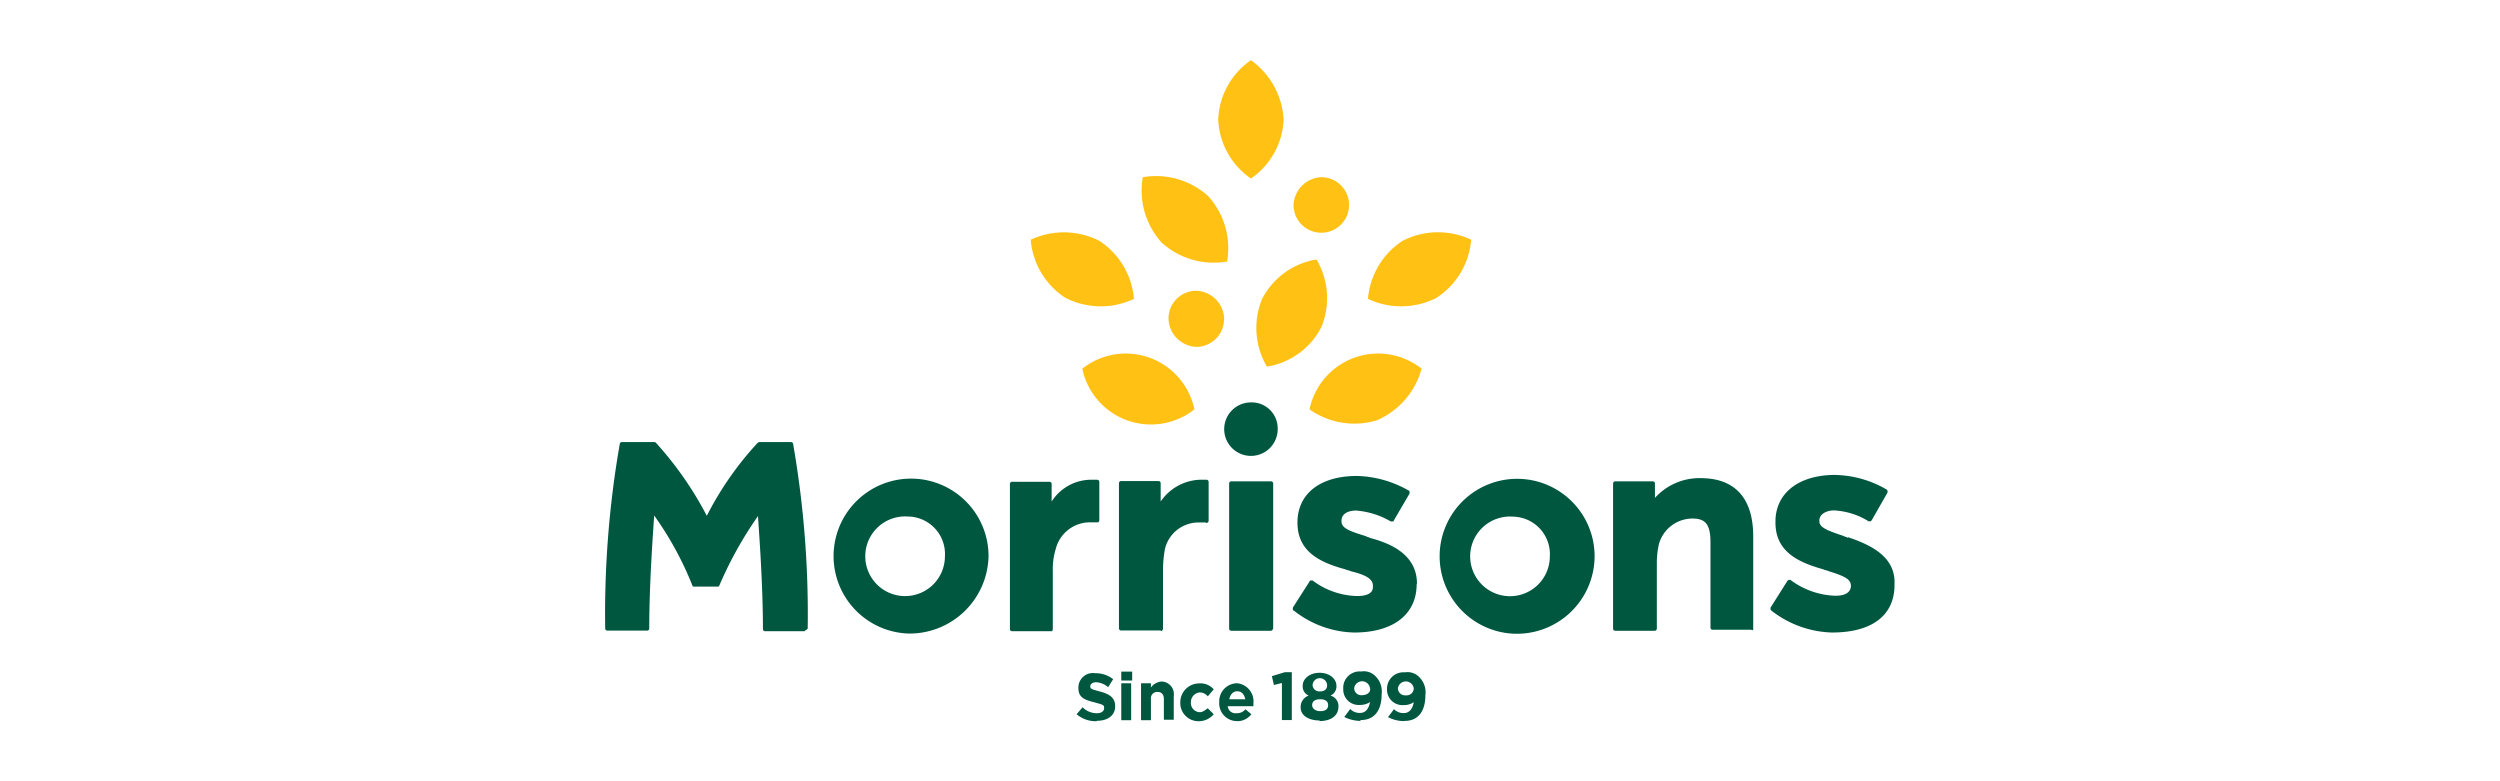 <svg xmlns="http://www.w3.org/2000/svg" viewBox="0 0 171.97 53.72"><defs><style>.cls-1{fill:#005740;}.cls-2{fill:#ffc114;}.cls-3{fill:none;}</style></defs><title>Asset 98</title><g id="Layer_2" data-name="Layer 2"><g id="Layer_1-2" data-name="Layer 1"><path class="cls-1" d="M75.48,49.58c.68,0,1.23-.34,1.23-1h0c0-.55-.34-.82-1-1S75,47.4,75,47.2h0c0-.14.14-.27.41-.27a1.42,1.42,0,0,1,.82.34l.34-.55a1.91,1.91,0,0,0-1.23-.41,1,1,0,0,0-1.16,1h0c0,.68.41.82,1.09,1s.68.2.68.41h0c0,.2-.2.34-.48.34a1.35,1.35,0,0,1-1-.41l-.41.48a2,2,0,0,0,1.36.48m1.71-2.8h.75v-.61h-.75Zm0,2.73h.68V47h-.68Zm1.36,0h.68V48.08a.43.43,0,0,1,.48-.48c.27,0,.41.2.41.48v1.43h.68V47.88a.87.87,0,0,0-.82-1,1,1,0,0,0-.75.41V47h-.68Zm4,.07a1.33,1.33,0,0,0,1-.48l-.41-.41c-.2.14-.34.27-.55.27a.63.63,0,0,1-.61-.68h0a.67.67,0,0,1,.61-.68.71.71,0,0,1,.55.27l.41-.48a1.2,1.2,0,0,0-1-.41,1.3,1.3,0,0,0-1.3,1.3h0a1.25,1.25,0,0,0,1.3,1.3m2.59,0a1.23,1.23,0,0,0,1-.48l-.41-.34a.74.74,0,0,1-.61.27.54.54,0,0,1-.61-.48h1.77v-.2A1.25,1.25,0,0,0,85.1,47a1.24,1.24,0,0,0-1.23,1.3h0a1.22,1.22,0,0,0,1.3,1.3m-.61-1.5c.07-.34.27-.55.55-.55s.48.2.55.55Zm3.62,1.43h.68V46.24h-.48l-.89.27.14.61.55-.14Zm2.59.07c.75,0,1.3-.34,1.3-1h0a.74.74,0,0,0-.55-.75.69.69,0,0,0,.41-.68h0c0-.48-.48-.89-1.16-.89s-1.16.41-1.16.89h0a.69.69,0,0,0,.41.68.82.82,0,0,0-.55.82h0c0,.55.55.89,1.3.89m0-2a.46.46,0,0,1-.48-.41h0a.48.48,0,0,1,1,0h0c0,.27-.2.41-.48.41m0,1.36c-.34,0-.55-.2-.55-.41h0c0-.27.2-.41.55-.41s.55.14.55.41h0c0,.27-.2.41-.55.41m2.8.61c1,0,1.43-.75,1.43-1.77h0a1.47,1.47,0,0,0-.41-1.23,1.11,1.11,0,0,0-1-.34A1.13,1.13,0,0,0,92.4,47.4h0a1.06,1.06,0,0,0,1.16,1.09,1.15,1.15,0,0,0,.68-.2c-.07.41-.27.75-.68.75a.88.88,0,0,1-.68-.27l-.41.55a2.57,2.57,0,0,0,1.09.27m.14-1.77a.49.49,0,0,1-.55-.48h0a.55.55,0,0,1,1.09,0h0c.07.27-.2.48-.55.48m2.93,1.77c1,0,1.43-.75,1.43-1.77h0a1.47,1.47,0,0,0-.41-1.23,1.11,1.11,0,0,0-1-.34,1.13,1.13,0,0,0-1.23,1.16h0a1.06,1.06,0,0,0,1.16,1.09,1.15,1.15,0,0,0,.68-.2c-.07.41-.27.75-.68.75a.88.88,0,0,1-.68-.27l-.41.55a2.33,2.33,0,0,0,1.09.27m.14-1.77a.49.49,0,0,1-.55-.48h0a.55.55,0,0,1,1.09,0h0a.49.49,0,0,1-.55.48"/><path class="cls-1" d="M87.89,29.52a1.84,1.84,0,1,1-1.84-1.84,1.79,1.79,0,0,1,1.84,1.84M127.13,37c-.14-.07-.2-.07-.34-.14-1-.34-1.64-.55-1.64-1v-.07c0-.41.48-.68,1-.68a5,5,0,0,1,2.39.75h.07c.07,0,.07,0,.14-.07l1.09-1.91v-.07c0-.07,0-.07-.07-.14a7.28,7.28,0,0,0-3.55-1c-2.46,0-4.09,1.23-4.09,3.21v.07c0,2,1.57,2.73,3.28,3.21.14.07.27.07.41.14,1.09.34,1.5.55,1.5,1v.07c-.07.41-.41.61-1.09.61a5.44,5.44,0,0,1-3.07-1.09h-.07c-.07,0-.07,0-.14.07l-1.16,1.84v.07c0,.07,0,.07.07.14a7.08,7.08,0,0,0,4.16,1.5c2.73,0,4.3-1.16,4.3-3.28v-.07c.07-1.84-1.57-2.66-3.21-3.21M97.45,40.17h0c0,2.12-1.64,3.34-4.3,3.34A6.92,6.92,0,0,1,89,42c-.07,0-.07-.07-.07-.14V41.8L90.08,40c0-.07.07-.07.14-.07h.07A5.28,5.28,0,0,0,93.35,41c.68,0,1.09-.2,1.09-.61V40.3c0-.48-.48-.75-1.5-1-.14-.07-.27-.07-.41-.14-1.77-.48-3.28-1.23-3.28-3.21h0c0-2,1.57-3.21,4.09-3.21a7.48,7.48,0,0,1,3.55,1c.07,0,.07.07.07.14v.07L95.88,35.8c0,.07-.07.07-.14.07h-.07a5.58,5.58,0,0,0-2.39-.75c-.61,0-1,.27-1,.68v.07c0,.48.61.68,1.64,1,.14.07.2.07.34.14,1.57.41,3.21,1.23,3.21,3.14M79.84,43.37H77.11a.15.15,0,0,1-.14-.14v-10a.15.15,0,0,1,.14-.14h2.59a.15.15,0,0,1,.14.14V34.5A3.41,3.41,0,0,1,82.57,33H83a.15.15,0,0,1,.14.14V35.8c0,.07,0,.07-.07.14a.09.09,0,0,1-.14,0h-.48a2.37,2.37,0,0,0-2.32,1.84A8.52,8.52,0,0,0,80,39.21v4c0,.14-.07.2-.14.2m-7.44-.14v-4a4.69,4.69,0,0,1,.2-1.5,2.43,2.43,0,0,1,2.32-1.84h.61a.24.24,0,0,0,.07-.14V33.14a.15.15,0,0,0-.14-.14h-.41a3.23,3.23,0,0,0-2.73,1.5V33.28a.15.15,0,0,0-.14-.14H69.61a.15.15,0,0,0-.14.14v10a.15.15,0,0,0,.14.14h2.73c.07,0,.07-.07.07-.14m-17.06.14H52.62a.15.15,0,0,1-.14-.14c0-3.14-.27-6.69-.34-7.78a26.4,26.4,0,0,0-2.66,4.78c0,.07-.07.07-.14.07H47.77c-.07,0-.14,0-.14-.07A22.83,22.83,0,0,0,45,35.46c-.07,1.09-.34,4.64-.34,7.78a.15.15,0,0,1-.14.14H41.77a.15.15,0,0,1-.14-.14,68.17,68.17,0,0,1,1-12.69.15.15,0,0,1,.14-.14H45c.07,0,.07,0,.14.07a23.88,23.88,0,0,1,3.48,5,22.26,22.26,0,0,1,3.48-5,.24.24,0,0,1,.14-.07h2.18a.15.15,0,0,1,.14.14,68.17,68.17,0,0,1,1,12.69c-.07.07-.14.14-.2.14m65.24-.14V36.89c0-2.59-1.23-4-3.62-4a4.12,4.12,0,0,0-3.14,1.36v-1a.15.15,0,0,0-.14-.14H111.1a.15.15,0,0,0-.14.14v10a.15.15,0,0,0,.14.14h2.73a.15.15,0,0,0,.14-.14V38.67a6.12,6.12,0,0,1,.14-1.23,2.4,2.4,0,0,1,2.32-1.77c.89,0,1.23.41,1.23,1.64v5.87a.15.15,0,0,0,.14.14h2.66c.14.07.14,0,.14-.07m-16.51-7.71a2.74,2.74,0,1,0,2.52,2.73,2.58,2.58,0,0,0-2.52-2.73m0,8.05a5.33,5.33,0,1,1,5.6-5.32,5.35,5.35,0,0,1-5.6,5.32m-16.51-.34v-10a.15.15,0,0,0-.14-.14H84.69a.15.15,0,0,0-.14.14v10a.15.15,0,0,0,.14.14h2.73a.15.15,0,0,0,.14-.14M62.44,35.53A2.74,2.74,0,1,0,65,38.26a2.58,2.58,0,0,0-2.52-2.73m0,8.05A5.33,5.33,0,1,1,68,38.26a5.44,5.44,0,0,1-5.6,5.32"/><path class="cls-2" d="M94.72,28.91a5.34,5.34,0,0,1-4.64-.75,4.82,4.82,0,0,1,7.71-2.8,5.43,5.43,0,0,1-3.07,3.55m6.48-12.42a5.35,5.35,0,0,0-4.71.07,5.28,5.28,0,0,0-2.39,4,5.35,5.35,0,0,0,4.71-.07,5.28,5.28,0,0,0,2.39-4m-10.3,6a5.12,5.12,0,0,1-3.75,2.73,5.23,5.23,0,0,1-.34-4.64,5.12,5.12,0,0,1,3.75-2.73,5.23,5.23,0,0,1,.34,4.64M74.45,25.36a4.82,4.82,0,0,0,7.71,2.8,4.82,4.82,0,0,0-7.71-2.8m1.16-8.8a5.28,5.28,0,0,1,2.39,4,5.35,5.35,0,0,1-4.71-.07,5.28,5.28,0,0,1-2.39-4,5.39,5.39,0,0,1,4.71.07m3-4.37a5.34,5.34,0,0,0,1.3,4.5,5.34,5.34,0,0,0,4.5,1.3,5.34,5.34,0,0,0-1.3-4.5,5.34,5.34,0,0,0-4.5-1.3m9.69-4a5.19,5.19,0,0,1-2.25,4.09A5.19,5.19,0,0,1,83.8,8.23a5.19,5.19,0,0,1,2.25-4.09A5.4,5.4,0,0,1,88.3,8.23m4.5,5.87a1.91,1.91,0,1,1-3.82,0,2,2,0,0,1,1.91-1.91,1.91,1.91,0,0,1,1.91,1.91m-8.6,7.85a1.91,1.91,0,0,1-1.91,1.91,2,2,0,0,1-1.91-1.91A1.91,1.91,0,0,1,82.3,20a2,2,0,0,1,1.91,1.91"/><rect class="cls-3" width="171.97" height="53.72"/></g></g></svg>